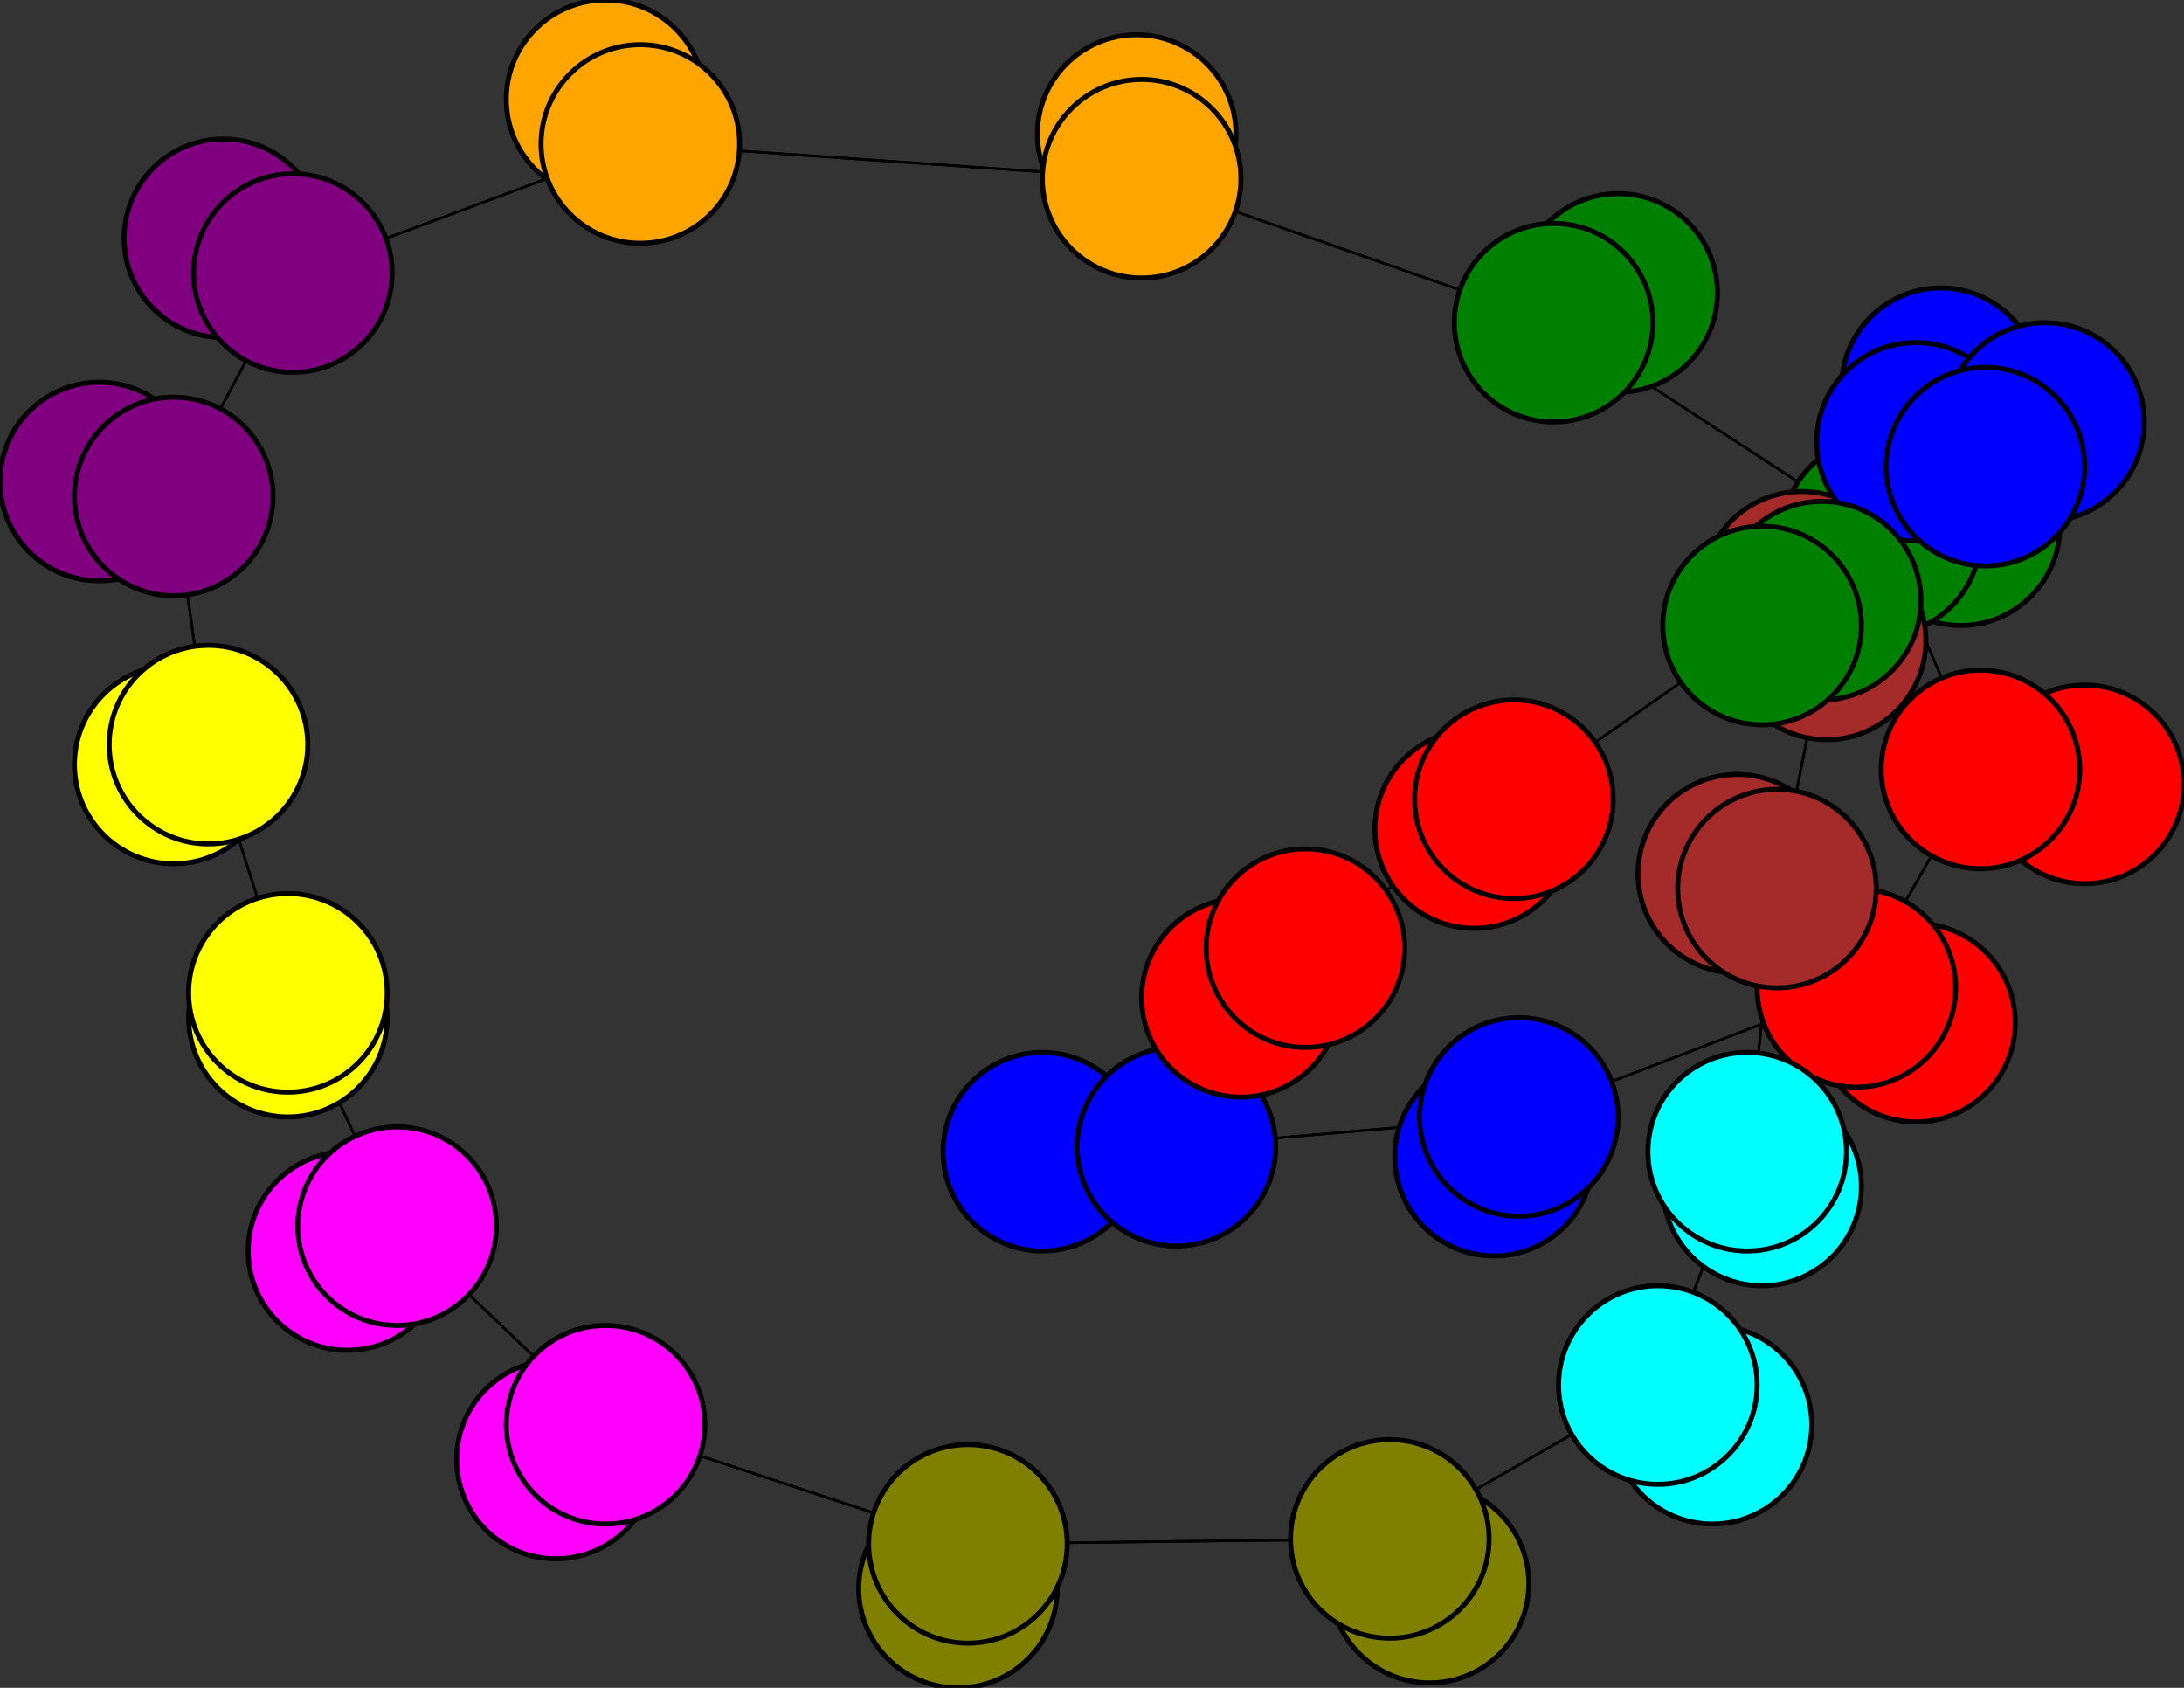 <svg width="440" height="340" xmlns="http://www.w3.org/2000/svg">
<rect width="100%" height="100%" fill="#333333" stroke="none"/>
<path stroke-width="8.857" stroke="black" d="M 210 232 237 231"/>
<path stroke-width="0.5" stroke="black" d="M 352 232 358 179"/>
<path stroke-width="20.0" stroke="black" d="M 352 232 355 239"/>
<path stroke-width="0.5" stroke="black" d="M 352 232 334 279"/>
<path stroke-width="20.0" stroke="black" d="M 355 239 352 232"/>
<path stroke-width="0.5" stroke="black" d="M 334 279 352 232"/>
<path stroke-width="20.0" stroke="black" d="M 334 279 345 287"/>
<path stroke-width="0.5" stroke="black" d="M 334 279 280 310"/>
<path stroke-width="20.0" stroke="black" d="M 345 287 334 279"/>
<path stroke-width="0.5" stroke="black" d="M 280 310 334 279"/>
<path stroke-width="20.0" stroke="black" d="M 350 176 358 179"/>
<path stroke-width="20.0" stroke="black" d="M 280 310 288 319"/>
<path stroke-width="20.0" stroke="black" d="M 288 319 280 310"/>
<path stroke-width="0.5" stroke="black" d="M 195 311 280 310"/>
<path stroke-width="20.0" stroke="black" d="M 195 311 193 320"/>
<path stroke-width="0.5" stroke="black" d="M 195 311 122 287"/>
<path stroke-width="20.0" stroke="black" d="M 193 320 195 311"/>
<path stroke-width="0.5" stroke="black" d="M 122 287 195 311"/>
<path stroke-width="20.0" stroke="black" d="M 122 287 112 294"/>
<path stroke-width="0.5" stroke="black" d="M 122 287 80 247"/>
<path stroke-width="20.0" stroke="black" d="M 112 294 122 287"/>
<path stroke-width="0.5" stroke="black" d="M 280 310 195 311"/>
<path stroke-width="0.5" stroke="black" d="M 358 179 352 232"/>
<path stroke-width="20.0" stroke="black" d="M 358 179 350 176"/>
<path stroke-width="0.5" stroke="black" d="M 358 179 368 129"/>
<path stroke-width="14.429" stroke="black" d="M 250 201 263 191"/>
<path stroke-width="0.5" stroke="black" d="M 305 161 263 191"/>
<path stroke-width="20.0" stroke="black" d="M 305 161 297 167"/>
<path stroke-width="0.5" stroke="black" d="M 305 161 355 126"/>
<path stroke-width="20.0" stroke="black" d="M 297 167 305 161"/>
<path stroke-width="0.5" stroke="black" d="M 355 126 305 161"/>
<path stroke-width="20.0" stroke="black" d="M 355 126 367 121"/>
<path stroke-width="0.5" stroke="black" d="M 355 126 400 94"/>
<path stroke-width="20.0" stroke="black" d="M 367 121 355 126"/>
<path stroke-width="0.5" stroke="black" d="M 400 94 355 126"/>
<path stroke-width="20.0" stroke="black" d="M 400 94 412 85"/>
<path stroke-width="0.5" stroke="black" d="M 400 94 386 89"/>
<path stroke-width="20.0" stroke="black" d="M 412 85 400 94"/>
<path stroke-width="0.5" stroke="black" d="M 386 89 400 94"/>
<path stroke-width="20.0" stroke="black" d="M 386 89 391 78"/>
<path stroke-width="0.5" stroke="black" d="M 386 89 368 129"/>
<path stroke-width="20.0" stroke="black" d="M 391 78 386 89"/>
<path stroke-width="0.5" stroke="black" d="M 368 129 386 89"/>
<path stroke-width="20.0" stroke="black" d="M 368 129 363 119"/>
<path stroke-width="0.5" stroke="black" d="M 368 129 358 179"/>
<path stroke-width="20.0" stroke="black" d="M 363 119 368 129"/>
<path stroke-width="0.5" stroke="black" d="M 80 247 122 287"/>
<path stroke-width="20.0" stroke="black" d="M 80 247 70 252"/>
<path stroke-width="0.5" stroke="black" d="M 80 247 58 200"/>
<path stroke-width="20.0" stroke="black" d="M 70 252 80 247"/>
<path stroke-width="20.0" stroke="black" d="M 313 65 326 59"/>
<path stroke-width="0.5" stroke="black" d="M 313 65 379 108"/>
<path stroke-width="20.0" stroke="black" d="M 326 59 313 65"/>
<path stroke-width="0.5" stroke="black" d="M 379 108 313 65"/>
<path stroke-width="20.0" stroke="black" d="M 379 108 395 106"/>
<path stroke-width="0.5" stroke="black" d="M 379 108 399 155"/>
<path stroke-width="20.0" stroke="black" d="M 395 106 379 108"/>
<path stroke-width="0.5" stroke="black" d="M 399 155 379 108"/>
<path stroke-width="20.0" stroke="black" d="M 399 155 420 158"/>
<path stroke-width="0.5" stroke="black" d="M 399 155 374 199"/>
<path stroke-width="20.0" stroke="black" d="M 420 158 399 155"/>
<path stroke-width="0.5" stroke="black" d="M 374 199 399 155"/>
<path stroke-width="20.0" stroke="black" d="M 374 199 386 206"/>
<path stroke-width="0.5" stroke="black" d="M 374 199 306 225"/>
<path stroke-width="20.0" stroke="black" d="M 386 206 374 199"/>
<path stroke-width="0.5" stroke="black" d="M 306 225 374 199"/>
<path stroke-width="20.0" stroke="black" d="M 306 225 301 233"/>
<path stroke-width="0.5" stroke="black" d="M 306 225 237 231"/>
<path stroke-width="20.0" stroke="black" d="M 301 233 306 225"/>
<path stroke-width="0.5" stroke="black" d="M 237 231 306 225"/>
<path stroke-width="8.857" stroke="black" d="M 237 231 210 232"/>
<path stroke-width="0.5" stroke="black" d="M 313 65 230 36"/>
<path stroke-width="0.5" stroke="black" d="M 263 191 305 161"/>
<path stroke-width="20.0" stroke="black" d="M 229 27 230 36"/>
<path stroke-width="20.0" stroke="black" d="M 230 36 229 27"/>
<path stroke-width="0.5" stroke="black" d="M 58 200 80 247"/>
<path stroke-width="20.0" stroke="black" d="M 58 200 58 205"/>
<path stroke-width="0.5" stroke="black" d="M 58 200 42 150"/>
<path stroke-width="20.0" stroke="black" d="M 58 205 58 200"/>
<path stroke-width="0.5" stroke="black" d="M 42 150 58 200"/>
<path stroke-width="20.0" stroke="black" d="M 42 150 35 154"/>
<path stroke-width="0.5" stroke="black" d="M 42 150 35 100"/>
<path stroke-width="20.0" stroke="black" d="M 35 154 42 150"/>
<path stroke-width="0.5" stroke="black" d="M 35 100 42 150"/>
<path stroke-width="20.0" stroke="black" d="M 35 100 20 97"/>
<path stroke-width="0.5" stroke="black" d="M 35 100 59 55"/>
<path stroke-width="20.0" stroke="black" d="M 20 97 35 100"/>
<path stroke-width="0.5" stroke="black" d="M 59 55 35 100"/>
<path stroke-width="20.0" stroke="black" d="M 59 55 45 48"/>
<path stroke-width="0.5" stroke="black" d="M 59 55 129 29"/>
<path stroke-width="20.0" stroke="black" d="M 45 48 59 55"/>
<path stroke-width="0.5" stroke="black" d="M 129 29 59 55"/>
<path stroke-width="20.0" stroke="black" d="M 129 29 122 20"/>
<path stroke-width="0.5" stroke="black" d="M 129 29 230 36"/>
<path stroke-width="20.0" stroke="black" d="M 122 20 129 29"/>
<path stroke-width="0.5" stroke="black" d="M 230 36 129 29"/>
<path stroke-width="0.5" stroke="black" d="M 230 36 313 65"/>
<path stroke-width="14.429" stroke="black" d="M 263 191 250 201"/>
<circle cx="210" cy="232" r="20.0" style="fill:blue;stroke:black;stroke-width:1.0"/>
<circle cx="237" cy="231" r="20.0" style="fill:blue;stroke:black;stroke-width:1.0"/>
<circle cx="301" cy="233" r="20.0" style="fill:blue;stroke:black;stroke-width:1.0"/>
<circle cx="306" cy="225" r="20.0" style="fill:blue;stroke:black;stroke-width:1.0"/>
<circle cx="386" cy="206" r="20.0" style="fill:red;stroke:black;stroke-width:1.0"/>
<circle cx="374" cy="199" r="20.0" style="fill:red;stroke:black;stroke-width:1.0"/>
<circle cx="420" cy="158" r="20.0" style="fill:red;stroke:black;stroke-width:1.0"/>
<circle cx="399" cy="155" r="20.0" style="fill:red;stroke:black;stroke-width:1.0"/>
<circle cx="395" cy="106" r="20.0" style="fill:green;stroke:black;stroke-width:1.0"/>
<circle cx="379" cy="108" r="20.0" style="fill:green;stroke:black;stroke-width:1.0"/>
<circle cx="326" cy="59" r="20.0" style="fill:green;stroke:black;stroke-width:1.0"/>
<circle cx="313" cy="65" r="20.0" style="fill:green;stroke:black;stroke-width:1.0"/>
<circle cx="229" cy="27" r="20.0" style="fill:orange;stroke:black;stroke-width:1.0"/>
<circle cx="230" cy="36" r="20.0" style="fill:orange;stroke:black;stroke-width:1.0"/>
<circle cx="122" cy="20" r="20.0" style="fill:orange;stroke:black;stroke-width:1.0"/>
<circle cx="129" cy="29" r="20.0" style="fill:orange;stroke:black;stroke-width:1.0"/>
<circle cx="45" cy="48" r="20.0" style="fill:purple;stroke:black;stroke-width:1.0"/>
<circle cx="59" cy="55" r="20.0" style="fill:purple;stroke:black;stroke-width:1.0"/>
<circle cx="20" cy="97" r="20.0" style="fill:purple;stroke:black;stroke-width:1.0"/>
<circle cx="35" cy="100" r="20.0" style="fill:purple;stroke:black;stroke-width:1.0"/>
<circle cx="35" cy="154" r="20.0" style="fill:yellow;stroke:black;stroke-width:1.0"/>
<circle cx="42" cy="150" r="20.0" style="fill:yellow;stroke:black;stroke-width:1.0"/>
<circle cx="58" cy="205" r="20.0" style="fill:yellow;stroke:black;stroke-width:1.0"/>
<circle cx="58" cy="200" r="20.0" style="fill:yellow;stroke:black;stroke-width:1.0"/>
<circle cx="70" cy="252" r="20.0" style="fill:fuchsia;stroke:black;stroke-width:1.0"/>
<circle cx="80" cy="247" r="20.0" style="fill:fuchsia;stroke:black;stroke-width:1.0"/>
<circle cx="112" cy="294" r="20.0" style="fill:fuchsia;stroke:black;stroke-width:1.0"/>
<circle cx="122" cy="287" r="20.0" style="fill:fuchsia;stroke:black;stroke-width:1.0"/>
<circle cx="193" cy="320" r="20.0" style="fill:olive;stroke:black;stroke-width:1.0"/>
<circle cx="195" cy="311" r="20.0" style="fill:olive;stroke:black;stroke-width:1.0"/>
<circle cx="288" cy="319" r="20.0" style="fill:olive;stroke:black;stroke-width:1.0"/>
<circle cx="280" cy="310" r="20.0" style="fill:olive;stroke:black;stroke-width:1.0"/>
<circle cx="345" cy="287" r="20.0" style="fill:aqua;stroke:black;stroke-width:1.0"/>
<circle cx="334" cy="279" r="20.0" style="fill:aqua;stroke:black;stroke-width:1.0"/>
<circle cx="355" cy="239" r="20.0" style="fill:aqua;stroke:black;stroke-width:1.0"/>
<circle cx="352" cy="232" r="20.0" style="fill:aqua;stroke:black;stroke-width:1.0"/>
<circle cx="350" cy="176" r="20.0" style="fill:brown;stroke:black;stroke-width:1.0"/>
<circle cx="358" cy="179" r="20.0" style="fill:brown;stroke:black;stroke-width:1.0"/>
<circle cx="363" cy="119" r="20.0" style="fill:brown;stroke:black;stroke-width:1.0"/>
<circle cx="368" cy="129" r="20.0" style="fill:brown;stroke:black;stroke-width:1.0"/>
<circle cx="391" cy="78" r="20.0" style="fill:blue;stroke:black;stroke-width:1.0"/>
<circle cx="386" cy="89" r="20.0" style="fill:blue;stroke:black;stroke-width:1.0"/>
<circle cx="412" cy="85" r="20.0" style="fill:blue;stroke:black;stroke-width:1.0"/>
<circle cx="400" cy="94" r="20.0" style="fill:blue;stroke:black;stroke-width:1.0"/>
<circle cx="367" cy="121" r="20.0" style="fill:green;stroke:black;stroke-width:1.0"/>
<circle cx="355" cy="126" r="20.0" style="fill:green;stroke:black;stroke-width:1.0"/>
<circle cx="297" cy="167" r="20.0" style="fill:red;stroke:black;stroke-width:1.0"/>
<circle cx="305" cy="161" r="20.0" style="fill:red;stroke:black;stroke-width:1.0"/>
<circle cx="250" cy="201" r="20.0" style="fill:red;stroke:black;stroke-width:1.0"/>
<circle cx="263" cy="191" r="20.0" style="fill:red;stroke:black;stroke-width:1.0"/>
</svg>
